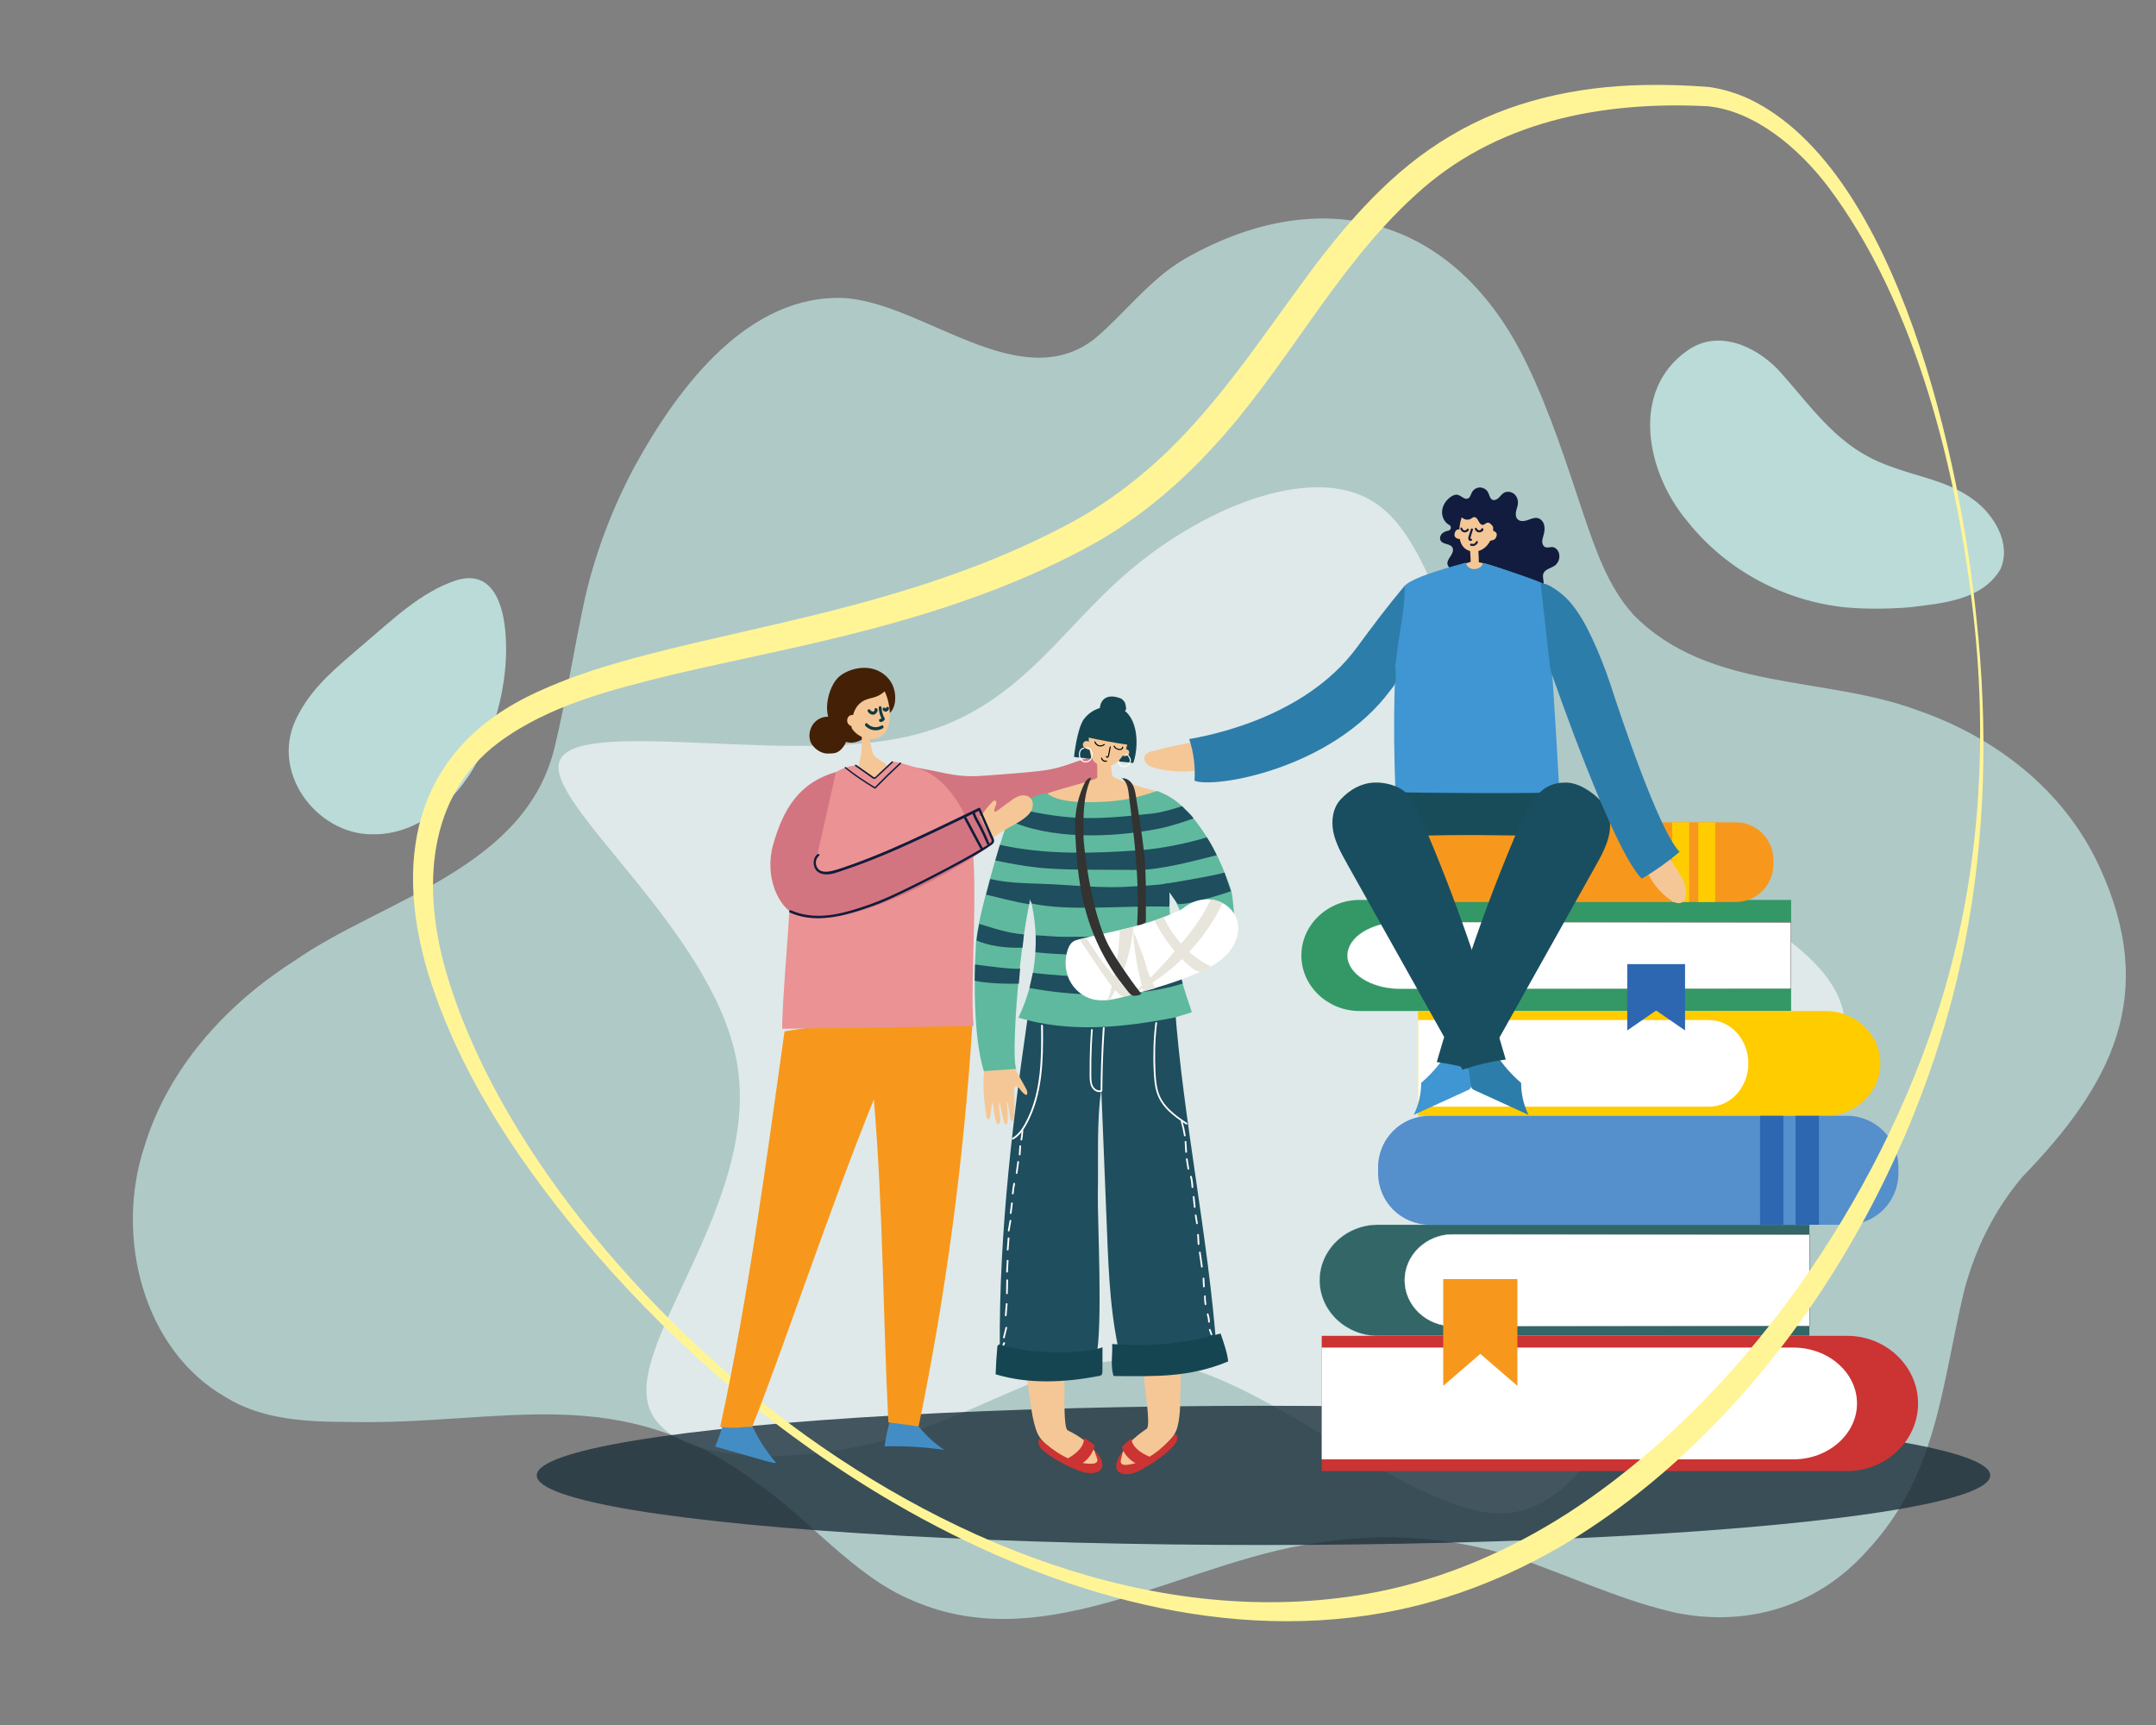 <?xml version="1.0" encoding="utf-8"?>
<!-- Generator: $$$/GeneralStr/196=Adobe Illustrator 27.6.0, SVG Export Plug-In . SVG Version: 6.00 Build 0)  -->
<svg version="1.1" xmlns="http://www.w3.org/2000/svg" xmlns:xlink="http://www.w3.org/1999/xlink" x="0px" y="0px"
	 viewBox="0 0 2500 2000" style="enable-background:new 0 0 2500 2000;" xml:space="preserve">
<rect x="0" y="0" width="2500" height="2000" fill="#808080" stroke="none"/>
<style type="text/css">
	.st0{opacity:0.8;fill:#BADBD8;}
	.st1{fill:#BADBD8;}
	.st2{opacity:0.6;fill:#FFFFFF;}
	.st3{fill:#F1F9FD;}
	.st4{fill:#F5C796;}
	.st5{fill:#2480B4;}
	.st6{fill:#663333;}
	.st7{fill:#653512;}
	.st8{fill:#F7981C;}
	.st9{fill:#006E61;}
	.st10{fill:#3F96D2;}
	.st11{fill:#12434F;}
	.st12{fill:#FFFFFF;}
	.st13{fill:#194E60;}
	.st14{fill:#2E67B0;}
	.st15{fill:#FFFCEA;}
	.st16{fill:#1A2042;}
	.st17{fill:#558FCB;}
	.st18{fill:#221E1F;}
	.st19{fill:#FCF8CD;}
	.st20{fill:#5FC1A4;}
	.st21{fill:#58A991;}
	.st22{fill:#404768;}
	.st23{fill:#02887D;}
	.st24{fill:#00A69C;}
	.st25{fill:none;stroke:#1A2042;stroke-width:0.805;stroke-miterlimit:10;}
	.st26{fill:#FAC049;}
	.st27{fill:#FFD182;}
	.st28{fill:#121C3E;}
	.st29{fill:#FFCC00;}
	.st30{fill:#1D9AC5;}
	.st31{fill:#F59698;}
	.st32{fill:#25A9E0;}
	.st33{fill:#D4EBF5;}
	.st34{fill:#14253E;}
	.st35{fill:#1F3256;}
	.st36{fill:#162546;}
	.st37{fill:#116E96;}
	.st38{fill:#235E6D;}
	.st39{fill:#0E9282;}
	.st40{fill:#2C6C52;}
	.st41{fill:#3D876C;}
	.st42{fill:#E2A232;}
	.st43{fill:#4095D1;}
	.st44{fill:#368BBE;}
	.st45{fill:#4C9D81;}
	.st46{fill:none;stroke:#1A2042;stroke-width:0.73;stroke-miterlimit:10;}
	.st47{fill:#0E353E;}
	.st48{fill:#164754;}
	.st49{fill:#CA9665;}
	.st50{fill:#986732;}
	.st51{fill:#98CBCB;}
	.st52{fill:#0F3A43;}
	.st53{opacity:0.51;}
	.st54{opacity:0.66;}
	.st55{fill:#D1EAF6;}
	.st56{fill:#4785B7;}
	.st57{fill:none;stroke:#1A2042;stroke-width:1.062;stroke-miterlimit:10;}
	.st58{fill:#1174AA;}
	.st59{fill:#F4F5FA;}
	.st60{fill:#3A7C64;}
	.st61{fill:#D7AF28;}
	.st62{fill:#144551;}
	.st63{fill:#D1ECF2;stroke:#144551;stroke-width:0.782;stroke-miterlimit:10;}
	.st64{fill:#326667;stroke:#99CBCB;stroke-width:0.217;stroke-miterlimit:10;}
	.st65{fill:url(#SVGID_1_);}
	.st66{fill:#339866;}
	.st67{fill:url(#SVGID_00000074427108697628838840000001692203433727502245_);}
	.st68{fill:#558FCC;}
	.st69{fill:#2D67B1;}
	.st70{fill:#164956;}
	.st71{fill:#2E606C;}
	.st72{fill:#366B7A;}
	.st73{fill:#3D7883;}
	.st74{fill:#37B999;}
	.st75{fill:#142547;}
	.st76{fill:#51A98E;}
	.st77{fill:#2B81A7;}
	.st78{fill:#368DBE;}
	.st79{fill:#8BC53F;}
	.st80{fill:#1E3356;}
	.st81{fill:#F16621;}
	.st82{fill:#CA1F26;}
	.st83{fill:none;stroke:#1A2042;stroke-width:0.722;stroke-miterlimit:10;}
	.st84{opacity:0.8;}
	.st85{fill:#1C2F3B;}
	.st86{fill:#575756;}
	.st87{fill:#F1F2F2;}
	.st88{fill:#99CCFF;}
	.st89{fill:#ECE3D4;}
	.st90{fill:#C3DF95;}
	.st91{fill:#F8D3B6;}
	.st92{fill:#F6F6F6;}
	.st93{fill:#FFF597;}
	.st94{fill:#1A4D5E;}
	.st95{fill:#2E63A5;}
	.st96{fill:#FCF9E8;}
	.st97{fill:#1A2041;}
	.st98{fill:#5488BF;}
	.st99{fill:#221D1E;}
	.st100{fill:#F8F5CC;}
	.st101{fill:#121C3D;}
	.st102{fill:#F4C625;}
	.st103{fill:#2A92B9;}
	.st104{fill:#EA9294;}
	.st105{fill:#1B193A;}
	.st106{fill:#169D94;}
	.st107{fill:#309ED0;}
	.st108{fill:#2891B9;}
	.st109{fill:#442006;}
	.st110{fill:#0E8479;}
	.st111{fill:#D0E5EF;}
	.st112{fill:#15253E;}
	.st113{fill:#1D3254;}
	.st114{fill:#ED9429;}
	.st115{fill:#438DC4;}
	.st116{fill:#EBB88A;}
	.st117{fill:#F4C526;}
	.st118{fill:#121B3C;}
	.st119{fill:#0D162C;}
	.st120{fill:#721F0C;}
	.st121{fill:url(#SVGID_00000036234011186274631810000014059695199718800554_);}
	.st122{fill:url(#SVGID_00000148637748210863639620000000732492565788366723_);}
	.st123{fill:#CC3333;}
	.st124{fill:#184C59;}
	.st125{fill:#2D7DAA;}
	.st126{fill:#F45346;}
	.st127{fill:#D37580;}
	.st128{fill:#111C3D;}
	.st129{fill:#1F4E5E;}
	.st130{fill:#5FB99E;}
	.st131{fill:#164552;}
	.st132{fill:#E7E5DC;}
	.st133{fill:#333332;}
</style>
<g id="圖層_2">
	<path class="st0" d="M643.9,863.1c13.7-57.4,22.3-114.6,34.9-171.9c12.3-52.4,31.8-102.9,56.7-149.7
		c51.5-94.2,133-201.4,244.5-195.9c91.5,6.5,202.4,113.9,288.8,47.6c35.9-30.1,64.3-69.5,105.4-93.3
		c156.3-89.1,312.8-51.4,396.2,121.9c27,55.6,46.3,116.3,65.7,174.4c14.4,42.1,28.8,84.6,58.4,117c87.6,88.8,221.6,69.9,329.8,110.6
		c87.2,30.1,168.2,90.6,209.6,180c69.8,150,14.6,253.9-89,360.9c-32.2,38.1-54.9,83.7-67.6,132.8
		c-26.6,111.6-30.9,212.8-112.3,300.5c-58.6,65.6-140.3,88.6-222.6,71.7c-53.1-12.1-103.1-34-154.9-53.3
		c-79.4-31.2-163-40.9-245.6-29.4c-160.9,16.6-324.6,138.7-484.3,68.4c-66.7-27.6-119.1-93.8-178.2-134.7
		c-162.4-123.2-294.9-67.8-476.3-72.1c-47.2-0.1-99.4-2.4-141.4-28.7c-95.1-54.1-129.1-185.2-94.3-290.5
		c28.1-92.5,96.7-166.2,173.6-215.1C444,1042.2,611.7,1007.3,643.9,863.1"/>
	<path class="st1" d="M1956.2,603.9c-46.8-55.6-66.8-150.8,0.8-197.7c35-24.7,79-5.3,106.1,23.8c40.9,45.5,68.4,89.3,128,110.4
		c32.8,12.6,69.1,17.4,98,39.5c22.9,16.9,43.7,50.2,30.5,80.1c-21.4,36.4-68.6,39.5-105.1,44.1c-24.5,1.9-49,2.3-73.3,0.2
		C2070.8,697.5,2002.1,662.1,1956.2,603.9z"/>
	<path class="st2" d="M2132.1,1156.7c39.4,91.1-82.6,214.5-167.3,341.9c-83.3,127.6-130.8,258.9-228.8,256.1
		c-98.5-3.6-248.3-140.6-366.7-171.1s-205.3,45.3-328.8,82.4c-122.7,36.5-281.7,32.7-290.5-46.2c-9.4-79.8,131.7-236.1,104.4-388.5
		C827.1,1078.9,631,931.9,648.8,882.7c17.2-50.1,248.7-0.1,387.6-25.6c138.6-24.1,186.7-122.4,274.7-196.6
		c88.9-74.8,217.3-126.3,287.3-74.7c70.8,51,82.7,204.1,188.5,311.1S2093,1064.2,2132.1,1156.7z"/>
</g>
<g id="Layer_1">
	<path class="st1" d="M431.5,967.3c-65,0.3-122-74.8-85.1-139.7c17.5-33.2,46.6-56,73.9-79.6c33.4-28.1,67.2-61.5,108.5-75.1
		c57.2-17.9,61.2,62.5,56.8,104.7c-3.3,32.9-12.5,65.5-26.8,94.9C534.5,924,487.9,968.4,431.5,967.3z"/>
	<g class="st84">
		<ellipse class="st85" cx="1465.1" cy="1710.6" rx="842.7" ry="80.7"/>
	</g>
	<g>
		<path class="st64" d="M2098.1,1420h-500.4c-37.1,0-67.5,29-67.5,64.4l0,0c0,35.4,30.4,64.4,67.5,64.4h500.4V1420z"/>
		<g>
			<path class="st12" d="M2098.1,1431.2h-413.4c-30.7,0-55.8,23.9-55.8,53.2l0,0c0,29.3,25.1,53.2,55.8,53.2h413.4V1431.2z"/>
			<linearGradient id="SVGID_1_" gradientUnits="userSpaceOnUse" x1="1628.718" y1="1484.407" x2="2098.247" y2="1484.407">
				<stop  offset="0" style="stop-color:#FFFFFF"/>
				<stop  offset="1" style="stop-color:#000000"/>
			</linearGradient>
			<path class="st65" d="M2098.2,1537.7h-413.6c-14.9,0-28.9-5.6-39.5-15.7c-10.6-10.1-16.4-23.5-16.4-37.7
				c0-14.2,5.8-27.6,16.4-37.7c10.6-10.1,24.6-15.7,39.5-15.7h413.6V1537.7z M1684.7,1431.4c-30.7,0-55.6,23.8-55.6,53
				c0,29.2,25,53,55.6,53h413.3v-106.1H1684.7z"/>
		</g>
		<path class="st66" d="M2076.9,1043.4h-500.4c-37.1,0-67.5,29-67.5,64.4l0,0c0,35.4,30.4,64.4,67.5,64.4h500.4V1043.4z"/>
		<g>
			<path class="st12" d="M2076.9,1069.2h-453.2c-33.6,0-61.1,17.4-61.1,38.6v0c0,21.2,27.5,38.6,61.1,38.6h453.2V1069.2z"/>
			
				<linearGradient id="SVGID_00000070081855023354669110000004685048450545064618_" gradientUnits="userSpaceOnUse" x1="1562.352" y1="1107.837" x2="2076.988" y2="1107.837">
				<stop  offset="0" style="stop-color:#FFFFFF"/>
				<stop  offset="1" style="stop-color:#000000"/>
			</linearGradient>
			<path style="fill:url(#SVGID_00000070081855023354669110000004685048450545064618_);" d="M2077,1146.6h-453.4
				c-33.8,0-61.3-17.4-61.3-38.7c0-21.4,27.5-38.7,61.3-38.7H2077V1146.6z M1623.6,1069.4c-16.2,0-31.5,4-43.1,11.3
				c-11.5,7.3-17.9,16.9-17.9,27.2c0,10.2,6.4,19.9,17.9,27.2c11.6,7.3,26.9,11.3,43.1,11.3h453.1v-76.9H1623.6z"/>
		</g>
		<path class="st123" d="M1532.6,1548.8h609.3c45.2,0,82.2,35.3,82.2,78.4l0,0c0,43.1-37,78.4-82.2,78.4h-609.3V1548.8z"/>
		<path class="st12" d="M1532.6,1562.4h546.9c40.6,0,73.8,29.1,73.8,64.8l0,0c0,35.6-33.2,64.8-73.8,64.8h-546.9V1562.4z"/>
		<path class="st29" d="M1644.3,1172.2h472.4c35.1,0,63.7,27.3,63.7,60.8l0,0c0,33.4-28.7,60.8-63.7,60.8h-472.4V1172.2z"/>
		<path class="st12" d="M1644.3,1182.7h337.5c25,0,45.5,22.6,45.5,50.2l0,0c0,27.6-20.5,50.2-45.5,50.2h-337.5V1182.7z"/>
		<path class="st68" d="M2141.7,1420h-484.1c-32.9,0-59.6-26.7-59.6-59.6v-7.1c0-32.9,26.7-59.6,59.6-59.6h484.1
			c32.9,0,59.6,26.7,59.6,59.6v7.1C2201.3,1393.4,2174.6,1420,2141.7,1420z"/>
		<rect x="2040.9" y="1293.7" class="st69" width="27" height="126.3"/>
		<rect x="2082.1" y="1293.7" class="st69" width="27" height="126.3"/>
		<path class="st8" d="M2012.7,1045.8h-353.8c-24.1,0-43.6-19.5-43.6-43.6v-5.2c0-24.1,19.5-43.6,43.6-43.6h353.8
			c24.1,0,43.6,19.5,43.6,43.6v5.2C2056.3,1026.3,2036.8,1045.8,2012.7,1045.8z"/>
		<rect x="1939" y="953.5" class="st29" width="19.7" height="92.3"/>
		<rect x="1969.2" y="953.5" class="st29" width="19.7" height="92.3"/>
		<polygon class="st8" points="1759.5,1606.8 1716.5,1569.7 1673.5,1606.8 1673.5,1483 1759.5,1483 		"/>
		<polygon class="st69" points="1953.9,1194.7 1920.4,1171.6 1886.9,1194.7 1886.9,1117.8 1953.9,1117.8 		"/>
	</g>
	<g>
		<path class="st4" d="M1392.6,858.6c-18.9,3.4-37.8,7.5-56.4,12.3c-3.3,0.8-6.9,2-8.5,4.9c-1.9,3.2-0.5,7.5,2.2,10.1
			c2.7,2.6,6.4,3.7,10.1,4.7c17.8,4.6,36.6,5.1,54.6,1.7c1-0.2,2-0.4,2.8-1.1c1.2-1.1,1.3-2.9,1.2-4.6c-0.5-9.7-2.5-19.2-5.9-28.3
			L1392.6,858.6z"/>
		<path class="st4" d="M1938.5,994.6c0.2-0.5-0.8-0.8-1.1-0.3c-0.3,0.5-0.1,1.1,0.1,1.7c3.2,7.5,8.5,14,12.5,21.2
			c4,7.2,6.7,15.7,4.3,23.5c-0.6,2.1-1.7,4.1-3.5,5.3c-3.9,2.7-9.2,0.4-13.2-2.2c-12.5-8.4-22.4-20.5-28.1-34.5
			c10.7-5.6,21-11.8,30.9-18.6L1938.5,994.6z"/>
		<path class="st28" d="M1681.1,609c-6-2.8-9.5-9.9-8.9-16.5c0.5-6.6,4.6-12.7,10.1-16.5c2.3-1.6,5.2-2.9,7.9-2.3
			c4.3,0.9,7.9,6,11.9,4.3c2.7-1.1,3.3-4.6,4.7-7.2c1.8-3.4,5.6-5.7,9.5-5.6c3.9,0.1,7.6,2.4,9.3,5.9c1.5,2.9,1.9,6.9,4.8,8.3
			c2.4,1.1,5.3-0.2,7.3-2.1c2-1.8,3.5-4.2,5.7-5.6c3.6-2.4,8.7-1.8,12.1,0.8c3.4,2.7,5,7.3,4.6,11.5c-0.3,3.1-1.6,6.1-2.2,9.2
			c-0.6,3.1-0.4,6.7,1.9,8.9c2.9,2.9,7.8,2.2,11.7,0.9c3.9-1.4,8-3.3,12-2.2c3.8,1.1,6.5,4.8,7.2,8.7c0.8,3.9,0,7.9-1.1,11.8
			c-0.7,2.4-1.4,4.7-1.3,7.2c0.1,2.4,1.4,5,3.6,5.9c2.7,1.1,5.7-0.4,8.6-0.1c2.7,0.4,4.9,2.4,6.2,4.7c3,5.4,1.3,12.9-3.6,16.6
			c-4.5,3.3-11.6,4.2-13.5,9.5c-1.4,3.9,0.9,8.2,0.1,12.2c-1.1,5.1-6.6,7.8-11.5,9.8c-2.3,0.9-4.7,1.8-7.1,1.6
			c-4.5-0.5-7.6-4.7-11.8-6.5c-6.3-2.7-13.5,0.6-19.5,4c-6,3.4-12.9,7-19.4,4.7c-6.3-2.2-9.6-9.7-9-16.4c0.3-3.1,1.1-6.4-0.5-9
			c-1.7-2.6-5.2-3.1-8.3-3.3c-3.9-0.3-7.8-0.7-11.7-1c-5-0.4-11.3-1.8-12.4-6.7c-0.8-3.5,1.6-6.9,3.6-9.8c2-3,3.8-6.9,2-10
			c-2.6-4.6-10.5-3.2-13.4-7.6c-1.5-2.2-1-5.4,0.6-7.5c1.6-2.1,4.2-3.4,6.8-4c0.9-0.2,1.8-0.4,2.6-0.8c1.9-1.1,2.2-4.2,0.5-5.7
			L1681.1,609z"/>
		<path class="st4" d="M1704.3,631.9c0.4,6.5,0.8,12.9,1.1,19.4c-11.9,4.6-50.4,16.1-52.3,22.2c-2.5,7.7-1,18.3-0.8,23.8
			c20,1,42.7-1.9,62.8-0.9c19.3,1,38.7,1.9,57.7-1.4c1-5.4-1.3-17.7-4.6-22.5c-4.7-6.8-45.7-19.6-53.4-20.6c0-7-0.8-14.1-0.8-21
			c-2,0-7.5,0.1-9.6,0.1L1704.3,631.9z"/>
		<path class="st4" d="M1717.2,590.1c-2.2-2.3-5.7-3-8.8-2.5c-5.3,0.9-9.7,4.8-12.2,9.6c-2.5,4.7-3.4,10.1-3.9,15.5
			c-0.7,8-0.2,17,5.6,22.5c5.1,4.9,13.4,5.5,19.7,2.4c6.3-3.1,10.7-9.4,12.6-16.2c1.9-6.8,1.4-14-0.1-20.9
			c-0.9-4.1-2.4-8.5-6.1-10.6c-3.1-1.8-7-1.3-10.6-0.8L1717.2,590.1z"/>
		<path class="st4" d="M1693.5,614.7c-1-1.2-3-1.2-4.3-0.3c-1.3,0.8-2.1,2.3-2.4,3.9c-0.3,1.1-0.4,2.2,0,3.3c0.5,1.5,2,2.5,3.5,3
			c1.5,0.4,3.2,0.3,4.8,0.2c0-3.2,0-6.4,0-9.6L1693.5,614.7z"/>
		<path class="st4" d="M1727.8,616.5c0-0.9,1.1-1.5,2.1-1.4c2.7,0.1,6.1,2.5,5.7,5.1c-0.8,6.7-6.1,6.2-8.1,6.8
			c0.3-3.7,0.3-7.4,0-11.2L1727.8,616.5z"/>
		<g>
			<path class="st28" d="M1693.4,613.2c1.2,4.7,7.2,5.5,9.7,1.5c0.8-1.3-1.3-2.5-2.1-1.2c-1.5,2.3-4.7,1.7-5.3-0.9
				C1695.4,611,1693.1,611.6,1693.4,613.2L1693.4,613.2z"/>
		</g>
		<g>
			<path class="st28" d="M1710.2,613.4c0.9,2.5,3.2,4.2,6,3.8c1.9-0.3,5.2-2.3,3.4-4.5c-0.3-0.4-1-0.4-1.5-0.2c0,0-0.1,0.1-0.1,0.1
				c-1.3,0.8-0.1,2.9,1.2,2.1c0,0,0.1-0.1,0.1-0.1c-0.5-0.1-1-0.1-1.5-0.2c0-0.8-0.1-0.9-0.5-0.4c-0.3,0.2-0.6,0.4-0.9,0.6
				c-0.4,0.2-0.9,0.3-1.4,0.2c-1.2-0.1-2.2-1-2.6-2.1C1712,611.3,1709.7,611.9,1710.2,613.4L1710.2,613.4z"/>
		</g>
		<g>
			<path class="st28" d="M1705.6,613.5c-0.6,1.9-1.2,3.8-1.8,5.7c-0.5,1.6-1.3,3.3-1.3,5c0,1.9,1.7,3.6,3.6,2.8
				c1.4-0.6,0.8-2.9-0.6-2.3c-1,0.4,0.1-2.8,0-2.7c0.3-0.9,0.5-1.7,0.8-2.6c0.5-1.7,1.1-3.5,1.6-5.2
				C1708.4,612.7,1706,612.1,1705.6,613.5L1705.6,613.5z"/>
		</g>
		<g>
			<path class="st28" d="M1705.4,632.7c3.4,1.3,7.1-0.7,8.3-3.9c0.5-1.5-1.8-2.1-2.3-0.6c-0.8,2.1-3.3,3-5.3,2.2
				C1704.6,629.8,1704,632.2,1705.4,632.7L1705.4,632.7z"/>
		</g>
		<path class="st28" d="M1693.8,586.3c-2.1,3.8-2.2,8.8,0.2,12.3c2.5,3.6,7.7,5.1,11.5,2.9c1.2-0.7,2.2-1.7,3.6-1.9
			c2.5-0.3,4.2,2.3,5.3,4.5c1.1,2.2,2.9,4.8,5.4,4.4c1.7-0.3,2.9-2,4.6-2.4c2.3-0.6,4.4,1.3,5.8,3.2s3.1,4,5.4,4.1
			c2.1,0.1,4-1.6,4.7-3.6c0.7-2,0.5-4.2,0.1-6.2c-1.7-8.8-6.7-17.2-14.3-22.1c-7.6-4.9-17.8-5.9-25.7-1.7c-3.1,1.6-5.9,4.2-6.7,7.5
			L1693.8,586.3z"/>
		<path class="st124" d="M1618,910.6c3.1,17.2,6.1,34.4,9.2,51.6c0.4,2.3,1,5,3.4,6.3c2,1.1,4.6,0.9,7,0.8c53.8-2,105.9-0.9,159,0.1
			c1.9,0,4.2-4.7,5.5-5.8c1.1-0.9,1.3-2.3,1.5-3.5c2.6-19.6,1.5-39.5-3.1-58.9c-60.7,1-121.3,4.1-181.7,9.3L1618,910.6z"/>
		<path class="st10" d="M1699.7,652.3c0.7,4.6,5.5,7.8,10.1,7.5c5.1-0.3,9-3,9.7-7.1c4.7,0.4,67.5,21.5,69.5,23.9
			c6.9,9,18.4,228.9,19.2,241.7c-8.8,2.1-176.9,1.2-190.1,0c-6.7-173.4,10.7-239.2,10.7-239.2
			C1639.5,668.1,1688.2,655.7,1699.7,652.3L1699.7,652.3z"/>
		<path class="st10" d="M1709.6,1234.2c-1.2,8-2.3,16-3.5,24.1c-0.2,1.2-0.4,2.5-1.1,3.5c-0.8,1.2-2.2,1.8-3.5,2.4
			c-20.7,9.5-41.5,18.9-62.2,28.4c5.7-11.5,8.6-24.3,8.6-37.1c10.7-9.1,20.1-19.7,27.8-31.4c10.4,3.8,21.3,6.4,32.3,7.9
			L1709.6,1234.2z"/>
		<path class="st13" d="M1674.8,1203c25.1-88.8,56.4-176,93.6-260.5c3.3-7.6,7.7-14.6,13.5-20.4c9.4-9.4,17.7-14.6,33.2-14.8
			c15.6-0.1,31.4,11,42.1,22.2c9.2,9.7,11.4,24.5,8.8,37.6c-2.6,13.1-9.2,25-15.7,36.7c-44.7,79.8-89.4,159.5-134.1,239.3
			c-16.3-5.5-33.1-9.5-50.2-11.7c4.5-15.9,9.3-31.6,14.4-47.3L1674.8,1203z"/>
		<path class="st125" d="M1702.1,1234.2c1.2,8,2.3,16,3.5,24.1c0.2,1.2,0.4,2.5,1.1,3.5c0.8,1.2,2.2,1.8,3.5,2.4
			c20.7,9.5,41.5,18.9,62.2,28.4c-5.7-11.5-8.6-24.3-8.6-37.1c-10.7-9.1-20.1-19.7-27.8-31.4c-10.4,3.8-21.3,6.4-32.3,7.9
			L1702.1,1234.2z"/>
		<path class="st13" d="M1737.3,1200c-25.1-88.8-56.4-176-93.6-260.5c-3.3-7.6-7.6-14.7-13.5-20.4c-9.3-8.9-25.3-12.2-36.4-11.8
			c-15.6,0.7-28.3,8-39,19.3c-9.2,9.7-11.4,24.5-8.8,37.6c2.6,13.1,9.2,25,15.7,36.7c44.7,79.8,89.4,159.5,134.1,239.3
			c16.3-5.5,33.1-9.5,50.2-11.7c-4.5-15.9-9.3-31.6-14.4-47.3L1737.3,1200z"/>
		<path class="st125" d="M1628.8,679.1c-20.3,24.2-36.9,46.4-55.6,71.8c-61.3,83.1-175.9,102.6-194.2,106c5.1,15.5,7.2,32,6.1,48.3
			c23.5,9.3,160-13.9,227.1-104.8c2-2.7,4.5-5.1,5.5-8.2c0.9-2.7,0.8-5.7,0.7-8.6C1617.2,751.7,1630,710.9,1628.8,679.1
			L1628.8,679.1z"/>
		<path class="st125" d="M1786.5,676.6c8.3-1.6,25.4,11.8,33,20.3c11.3,12.7,19.5,27.9,26.7,43.3c8.3,17.7,15.5,36,21.6,54.6
			c10.9,33.4,55.3,167.6,79.8,192.9c-13.7,11.6-28.4,22-43.9,31.1c-33.9-33.5-102.8-233.4-104.6-238.2c-1.3-3.5-1.7-7.3-2.2-11
			C1793.5,738.6,1790,707.6,1786.5,676.6L1786.5,676.6z"/>
	</g>
	<g>
		<path class="st93" d="M2291.8,716.9c13.5,125.1,10.9,252.5-13.4,376.2c-51.9,265.4-214.9,538.2-445,685.5
			c-70.3,44.6-148.9,77.3-231.1,91.6c-196,34.6-396.1-29.3-564.8-127.2c-130.9-76.2-248-175.4-347.1-289.8
			c-82.1-95.9-156.2-202.7-193.9-324.4C453.9,986.7,485.2,862,629,799.6c47-21.1,96.4-34.5,145.9-46.8
			c73.1-17.9,147.3-33,219.6-52.6c86.9-23.4,171.9-53.1,250.9-96.1c29.3-16.1,56.7-35.4,82.2-57.1
			c76.2-64.3,130.4-149.1,189.4-228.6c45.8-61.8,98-121.7,165.3-161.1c67-40.1,145.7-57.2,223.2-58.7c25.8-0.6,51.6,0.3,77.2,2.4
			c15.9,2.4,31.4,7.2,45.9,13.9C2202.1,198.2,2274.2,539.6,2291.8,716.9L2291.8,716.9z M2288.7,717.2
			c-18.4-167.8-66.7-365.5-169.6-501.6c-33.9-44.3-84.2-86.7-138.4-92.4c-123.6-6.4-247.5,17.5-340.4,103.8
			c-92.7,84.4-149.1,200.8-234.6,292.4c-39.2,42.9-84.6,80.9-135.3,109.8c-83.6,46.8-175.4,78.1-267.6,102
			c-73.4,19.2-147.4,33.4-220.9,50.5C711.2,799.1,637.1,817.1,578,861c-83.3,62.6-87.9,168.8-61.8,262.1
			c58.1,203.5,233.6,403.3,400.8,528.6c192.1,142.9,439.1,241.3,680.5,193.9c78.6-15.6,153.1-48,220.4-91.2
			c201.2-130.1,361.3-363.3,432-590.7C2294.8,1019.8,2305.2,866.6,2288.7,717.2L2288.7,717.2z"/>
	</g>
	<g>
		<g>
			<path class="st115" d="M1065.3,1653.9c8.2,10.2,18.8,20,29.8,27.2c-22.9-3.4-46.2-4.8-69.4-4.1c1.3-9.9,3.4-19.6,6.1-29.2
				c11.9,1.2,16.7-1.3,28.6,0"/>
		</g>
		<g>
			<path class="st115" d="M872.2,1653c7.2,15.6,16.6,30.2,27.9,43.2c-4.2,0-8.2-1.2-12.2-2.3c-19.5-5.6-39.1-11.1-58.6-16.7
				c3.3-8,6.2-16.2,8.8-24.4c12.1-0.4,24.2-0.4,36.3,0.2"/>
		</g>
		<g>
			<path class="st8" d="M1127.4,1189.7c-9.9,155.9-30.7,311.1-62.2,464.1c-11.7-1.6-23.4-3.1-35.1-4.7c-6.4-129-6-245.8-16.8-374.5
				c-51.7,127.7-106.3,292.8-141.1,379.6c-15,0-17,2.7-37,0c32.6-150.9,53.1-305.6,74.5-458.4c70.4-12.1,142.4-14.5,213.5-7.2"/>
		</g>
		<path class="st109" d="M1030.5,827.9c8.3-6.6,9.1-20.3,5.7-30.6c-3.4-10.3-12.3-18.2-22.4-21.3c-10.1-3.1-21.2-1.8-30.8,2.4
			c-4.6,2-9,4.7-12.3,8.4c-6.8,7.6-10.9,20.3-11.6,30.7c-0.6,9.3,1.8,17.1,5.1,25.7c3.4,8.6,10.6,16.2,19.5,17.6
			c6.2,1,12.6-1.1,17.9-4.6c5.3-3.4,9.7-8.1,14.1-12.7C1020.6,838.3,1025.5,833.1,1030.5,827.9"/>
		<path class="st109" d="M964.8,833.4c-1.4-2.1-4.3-2.6-6.7-2.4c-5.6,0.5-11,3.3-14.6,7.8c-3.6,4.5-5.3,10.4-4.8,16.2
			c0.3,2.8,1.1,5.6,2.7,8c4.3,6.6,12.3,11.3,20,10.7c4.3-0.3,8.7,0.3,13.9-4.8c3.1-3,5.8-7.5,6.5-11.8c0.5-3-0.1-6.1-1.2-8.9
			c-3.2-8.4-10.5-15.1-19-17.2c-0.1,0-0.3-0.1-0.4-0.1"/>
		<g>
			<path class="st4" d="M985,806c-3-8.8,7.1-14.8,15.9-17c8.7-2.1,14.7-1.6,20.5,5.6c5.8,7.2,8.5,16.5,9.8,25.6
				c1.7,11.5,0.8,24.9-7.9,32.3c-10.5,8.9-27.9,3.6-35.6-8C979.8,832.9,981.5,819.6,985,806"/>
		</g>
		<path class="st4" d="M1007.1,851.2c1.7,5.7,3.6,17.7,5.3,23.4c0.5,1.9,8.8,7.2,10.2,8.1c13,8.3,18.1,23.1,24.9,37.9
			c-23.4,4.9-32-4.6-55.8-2.7c1-12.7,3.5-27.7,6.1-40.2c1.9-8.9,1.5-23.5,1.5-23.5c0.3-0.9,0.8-2,1.8-2c0.9,0.1,0.4,2.1-0.2,1.4"/>
		<path class="st109" d="M1028.8,797.1c-0.8,3.6-6.7,7.7-9.9,9.3c-3.3,1.6-6.8,2.6-10.3,3.4c-19.9,4.6-21.8,23.8-21.1,40.4
			c-5.8-6.1-19.6-28.1-14-43.1c4.2-11.2,11.3-19.3,22.3-23.4C1006.8,779.8,1026.2,779.8,1028.8,797.1"/>
		<path class="st4" d="M993,832c-1.3-2.8-5.1-3.8-7.6-2.3c-2.6,1.5-3.7,5-2.7,7.9c1.4,4.1,6.8,6.1,10.3,3.8"/>
		<g>
			<path class="st52" d="M1022.2,820.3c0.2,4.5,1.4,8.7,3.6,12.6c0.4,0.8,0,1.6-0.4,2.1c-1.1,1.3-2.4,1.9-4.1,2.1
				c-2.2,0.3-2.8-3.3-0.6-3.6c1.1-0.1,1.7-0.5,2.5-1.4c-0.1,0.7-0.3,1.4-0.4,2.1c-2.3-4.2-3.6-8.7-3.9-13.5
				C1018.7,818.5,1022,818,1022.2,820.3L1022.2,820.3z"/>
		</g>
		<g>
			<path class="st52" d="M1030.8,821.5c-0.7,3.6-4.8,5-7,1.8c-1.3-1.9,1.3-4.2,2.6-2.3c0.2,0.3,0.9,0.8,1,0
				C1027.8,818.8,1031.2,819.2,1030.8,821.5L1030.8,821.5z"/>
		</g>
		<g>
			<path class="st52" d="M1015.8,821c3.9,1,0.9,6-1.3,7.1c-3.2,1.5-6.5-0.3-8.3-3.3c-1.2-2,1.9-3.4,3.1-1.5c0.6,0.9,1.6,1.7,2.7,1.7
				c0.5,0,0.9-0.1,1.3-0.4c0.1-0.1,1.1-1,1.1-1.1c0.5,0.4,0.9,0.7,1.4,1.1c-0.1,0-0.1,0-0.2-0.1
				C1013.4,824.1,1013.7,820.5,1015.8,821L1015.8,821z"/>
		</g>
		<g>
			<path class="st52" d="M1023.6,844.5c-6.6,3.7-14.4,2.8-20-2.7c-1.6-1.6,0.3-4.5,2-2.9c4.8,4.7,11,5.5,16.6,2.3
				C1024.1,840.1,1025.5,843.4,1023.6,844.5L1023.6,844.5z"/>
		</g>
		<g>
			<path class="st127" d="M1041.7,885.5c8.7,2.4,17.5,3.9,26.4,5.5c33.9,6,42.6,11,76.9,8.1c16.3-1.4,58-3.9,74-7.3
				c21.3-4.5,33.1-11.6,54.4-16.1c5.8,12.5,20.4,27.8,25,40.8c-28.8,15.1-61.5,21.2-93.6,27c-8.5,1.5-16.9,3.1-25.4,4.6
				c-34.9,6.3-70.1,12.7-105.6,11.6c-10.7-24.6-21.4-49.2-32.1-73.9"/>
		</g>
		<g>
			<path class="st104" d="M907,1192.8l221.9-3.2c-4.8-52.5,7.9-179.9-5.1-231c-4.7-18.3-25.5-54.9-54-66c-8.4-3.3-32-10.4-35.6-9.5
				c0,0-20.3,20.5-20,18.9l-22.2-14.5c-27.5,2.1-51.9,30.6-61.7,56.3c-9.8,25.7-13.7,48.6-13.4,76.1
				C917.1,1051.4,906.6,1161.4,907,1192.8z"/>
		</g>
		<g>
			<g>
				<path class="st128" d="M991.7,888.2c3.9,2.8,7.9,5.5,11.8,8.3c2,1.4,4.1,2.9,6.1,4.3c1.3,0.9,3,2.7,4.9,2.2
					c0.8-0.2,1.4-0.9,2.1-1.5c0.9-0.8,1.7-1.6,2.6-2.4c1.8-1.7,3.6-3.4,5.5-5.1c3.5-3.3,7.1-6.6,10.6-9.9c0.8-0.8-0.4-2-1.2-1.2
					c-3.3,3.1-6.6,6.2-9.9,9.2c-1.6,1.5-3.2,3-4.7,4.4c-1.5,1.4-3,3.1-4.7,4.4c-1.1,0.9-2.2-0.2-3.1-0.9c-0.9-0.6-1.8-1.2-2.7-1.9
					c-1.8-1.2-3.5-2.5-5.3-3.7c-3.7-2.6-7.4-5.1-11-7.7C991.6,886.1,990.8,887.6,991.7,888.2L991.7,888.2z"/>
			</g>
		</g>
		<g>
			<g>
				<path class="st128" d="M979.7,890.6c10.9,8.7,22.6,16.5,34.5,23.7c0.3,0.2,0.8,0.1,1-0.1c9.6-9.8,19.4-19.4,29.5-28.7
					c0.8-0.8-0.4-2-1.2-1.2c-10.1,9.3-19.9,18.9-29.5,28.7c0.3,0,0.7-0.1,1-0.1c-11.8-7.1-23.4-14.8-34.2-23.4
					C980.1,888.7,978.9,889.9,979.7,890.6L979.7,890.6z"/>
			</g>
		</g>
		<g>
			<g>
				<path class="st129" d="M1362.6,1170.2c9.4,126.5,38.8,267,48,393.5c0.1,1.6,0.2,3.3-0.6,4.8c-1,1.8-3.2,2.6-5.3,3.3
					c-33.4,10.2-69,13.4-103.7,9.2c-13.2-50.2-15.4-102.5-17.4-154.4c-2.2-54.6-4.4-109.2-6.6-163.8c-5.6,38.1-3.2,82.6-4,121.1
					c-0.6,28.7,6.1,154.2-2,190c-0.5,2.3-1.2,4.8-2.8,6.6c-2.1,2.4-5.5,3.2-8.7,3.9c-32.8,6.6-66.6,8-99.8,3.9
					c-3.2-135.7,12-271,31.5-405.4c0.3-2.1-6.3-5.1-4.7-6.4c1.8-1.5,4.5-1.2,6.9-0.9c43.2,6,87.2,5.6,130.3-1.2
					c8.2-1.3,16.4-2.8,24.6-1.7C1356.6,1173.7,1359.1,1162.8,1362.6,1170.2"/>
			</g>
			<path class="st4" d="M1174.7,1235.2c4.9,8.7,9.7,17.4,14.6,26.1c1.3,2.4,2.7,5.4,1.4,7.8c-0.8,1.4-4.6-1.9-6.1-3.8
				c-1.6-1.9-2.9-4.1-5-5.5c-0.6-0.4-1.4-0.7-2-0.4c-0.3,0.2-0.4,0.4-0.6,0.7c-0.9,1.7-1.2,3.6-1.1,5.5c0.5,9.7,0.5,19.4,0,29
				c-0.1,1.2-0.3,2.3-0.5,3.4c-0.2,0.7-0.4,1.4-1.3,1.7c-0.6,0.1-1.2-0.1-1.6-0.4c-0.9-0.8-1.1-2-1.2-3.1
				c-0.6-4.6-2.7-19.7-3.6-19.5c-0.6,0.1,2.1,19.4,0.1,25.8c-0.2,0.7-0.9,1.2-1.6,1.2c-0.8,0-1.1-0.6-1.3-1.2
				c-2.3-5.5-5.4-24.7-5.8-23.8c-2.4,5.7,2.7,17,0,23.2c-0.4,0.9-0.9,1.7-1.8,1.7c-3.9,0.2-5.7-25.7-6.4-25.2
				c-1.2,1-1.8,14.6-3.2,17.9c-0.3,0.7-1,1.2-1.8,1.3c-0.9,0-1.4-0.7-1.6-1.5c-0.3-0.9-0.5-1.7-0.6-2.6c-3-18.9-4.8-38.3-1.8-57.2
				c0.1-0.5,0.2-1,0.5-1.4c0.3-0.3,0.6-0.5,1-0.6c5.6-2.2,11.9-2.9,17.8-1.8c4.8,0.9,9.9,2.9,14.5,1.1L1174.7,1235.2z"/>
			<g>
				<path class="st130" d="M1347.1,919.4c18.5,7.6,32.8,23,44.4,39.4c11.1,15.7,20.3,32.6,27.5,50.5c10.5,26.1,9.3,22.1,12,50.1
					c0.3,3.4-57.2,10.7-59,6.2c-5.5-13.7-7.5-19.4-15.5-31.9c-3.3-5.1-3-21.2-4.8-26.9c-1.4-4.8-1.4-9.9-1.3-14.9
					c0.4-23,0.8-46,1.2-68.9"/>
			</g>
			<g>
				<path class="st131" d="M1285.7,824.2c2.4-1.7,4.5-3.9,7.3-2.8c2.8,1,2.9-1.7,5.7-0.5c21.6,9.3,22.1,44.7,15.4,63.7
					c-20.4-2-40.8-4.1-61.2-6.1c-0.9-0.1-6.7-0.6-7.5-1c0,0,3.4-32.9,11.5-43.8c8.2-10.9,23.3-17.2,36-12.4"/>
			</g>
			<g>
				<path class="st131" d="M1304.3,824.4c2.6-2,1.1-4.9,0.6-8.2c-0.3-2.4-3.4-5.8-5.7-6.6c-22.9-8.4-24.5,11.2-23.7,13.2
					c5.1,0.2,10.3,0.5,15.4,0.7"/>
			</g>
			<g>
				<path class="st4" d="M1189.9,1591.2c2.2,15.1,4.3,30.3,6.5,45.4c1,6.9,3.3,16.9,5.7,23c3.5,9.1,8.5,12.7,15,18.5
					c15.8,14.1,34.6,24.6,54.1,22.6c1-0.1,2.2-0.3,3-1.1c2-2,1.5-6.1,0.2-8.9c-8.9-19.8-32.8-30.4-36.4-32.4
					c-5.6-3.1-3.1-54.8-3.9-69.8c-0.1-1.8-0.3-3.8-1.5-4.7c-0.7-0.5-1.5-0.5-2.3-0.4c-11.6,0.6-23.3,1.2-34.9,1.9"/>
			</g>
			<g>
				<path class="st123" d="M1235.7,1692.2c3.9-1.9,7.6-4.3,11-7c5.6-4.5,10.8-10.9,10.2-18.1c3.9,2.2,7.6,4.7,11,7.5
					c0.5,0.5,1.1,1,1.3,1.7c0.1,0.5,0,1-0.2,1.4c-2.8,9.3-9.7,17.4-18.6,21.5c-0.4,0.2-0.9,0.4-1.4,0.5c-0.5,0-1-0.1-1.5-0.2
					c-4.9-1.3-9.4-4-13-7.6"/>
			</g>
			<g>
				<path class="st123" d="M1206,1667.3c-2.2,2.1-2.3,5.7-1.1,8.5c1.2,2.8,3.5,4.9,5.9,6.9c9.7,8,20.9,14,32.4,19.2
					c7.4,3.4,15.3,6.5,23.5,6c4.6-0.3,9.6-2.1,11.2-6.4c1-2.7,0.4-5.7-0.6-8.4c-1.8-4.6-4.8-8.7-8.6-11.7c1,2.9,2.1,5.8,3.1,8.6
					c0.5,1.3,0.9,2.6,0.6,3.9c-0.7,2.5-3.9,3.2-6.5,3.2c-11.5,0.2-22.8-3.5-32.9-9c-10.1-5.5-19.1-12.7-27.9-20.1"/>
			</g>
			<g>
				<path class="st4" d="M1369.3,1584.2c-0.3,15.3-0.6,30.6-0.9,45.9c-0.1,7-1.2,17.1-2.9,23.6c-2.4,9.4-6.9,13.7-12.6,20.1
					c-14,15.9-31.4,28.6-51,28.9c-1.1,0-2.2,0-3.1-0.8c-2.2-1.7-2.2-5.9-1.3-8.8c6.5-20.7,28.9-34.1,32.2-36.6
					c5.2-3.8-3.5-54.8-4.5-69.7c-0.1-1.8-0.1-3.8,0.9-4.8c0.6-0.6,1.5-0.6,2.2-0.7c11.6-0.8,23.3-1.6,34.9-2.3"/>
			</g>
			<g>
				<path class="st4" d="M1291.3,832.8c6,0.2,10.8,5.1,13.4,10.4c6.6,13.5,1.9,31.1-9.7,40.6c-2.3,1.9-4.9,3.5-7.8,4.1
					c-2,0.4-4.1,0.3-6.1,0.1c-3.9-0.4-7.9-1.3-11-3.7c-4.5-3.7-5.9-9.9-6.7-15.7c-1.5-10.3-1.9-21.8,4.5-30c6-7.7,17.6-10.4,26.4-6"
					/>
			</g>
			<g>
				<path class="st4" d="M1287.6,882c0.6,4.9,1.1,9.7,1.7,14.6c0.1,1.3,0.3,2.6,1.1,3.6c0.7,0.8,1.7,1.2,2.7,1.7
					c17.1,8.6,53.4,16.2,54,17.4c1.1,2.1-53.4,15.9-67.7,14.1c-14.3-1.8-61.4,3-64.8-13.4c9.8-4.2,45.8-12.8,55.6-17
					c0.7-0.3,1.4-0.6,1.8-1.2c0.4-0.6,0.4-1.3,0.4-2c-0.1-7.3-0.2-14.7-0.3-22c0-0.8,1.3-1.8,1.2-0.9"/>
			</g>
			<g>
				<path class="st131" d="M1415.3,1546.1c3,8.5,8.2,23.4,8.8,32.4c-45.3,18.8-84.6,17.3-132.8,16.9c-4-11.9-1-24.6-1.7-37.1
					C1339,1561.5,1373.5,1557.6,1415.3,1546.1"/>
			</g>
			<g>
				<path class="st131" d="M1278.4,1562.1c-0.1,14-0.1,14-0.1,28c0,1.5-0.1,3.3-1.3,4.3c-0.7,0.5-1.6,0.7-2.4,0.9
					c-39.8,7.6-81.3,9.8-120.1-1.9c0.4-12.1,0.9-19.1,1.9-31.2c0.1-1,0.2-2,0.9-2.6c0.7-0.6,1.7-1.1,2.5-0.8
					C1202,1572.7,1264,1567.9,1278.4,1562.1"/>
			</g>
			<g>
				<g>
					<path class="st12" d="M1339.7,1186c-1.1,8.9-1.8,17.9-2.1,26.9c-0.3,9.5-0.3,19,0.2,28.5c0.4,8.9,1,18,3.9,26.5
						c2.6,7.5,7.1,14.1,12.8,19.7c5.6,5.5,12,10.1,18.5,14.5c0.8,0.5,1.6,1.1,2.4,1.6c1.1,0.7,2-1,1-1.7
						c-6.4-4.2-12.9-8.6-18.5-13.9c-5.6-5.1-10.5-11.2-13.4-18.3c-3.3-8.1-4.1-17-4.6-25.6c-0.5-9.4-0.6-18.8-0.4-28.3
						c0.2-8.9,0.8-17.8,1.8-26.6c0.1-1.1,0.2-2.1,0.4-3.2c0.1-0.5-0.5-1-1-1C1340.1,1185,1339.8,1185.5,1339.7,1186L1339.7,1186z"/>
				</g>
			</g>
			<g>
				<g>
					<path class="st12" d="M1207.2,1189c0.1,9.3,0.2,18.5,0,27.8c-0.2,9.3-0.7,18.5-1.7,27.7c-1,9.1-2.6,18.1-4.8,27
						c-2.3,8.8-5.3,17.4-9.3,25.6c-3.7,7.6-8.1,15.6-15,20.6c-0.9,0.6-1.7,1.2-2.6,1.7c-1.1,0.6-0.1,2.3,1,1.7
						c7.7-4.3,12.6-11.9,16.6-19.4c4.3-8.2,7.6-16.8,10.2-25.7c2.6-8.9,4.3-18.1,5.5-27.3c1.2-9.3,1.8-18.6,2.1-27.9
						c0.3-9.4,0.3-18.8,0.2-28.3c0-1.1,0-2.3-0.1-3.4C1209.1,1187.7,1207.2,1187.7,1207.2,1189L1207.2,1189z"/>
				</g>
			</g>
			<g>
				<g>
					<path class="st12" d="M1278.8,1191.8c-0.6,9.5-1.1,18.9-1.5,28.4c-0.4,9.4-0.7,18.9-0.9,28.3c-0.1,5.3-0.2,10.7-0.2,16
						c0,1.3,2,1.3,2,0c0.1-9.5,0.2-19,0.5-28.5c0.3-9.4,0.7-18.9,1.2-28.3c0.3-5.3,0.6-10.7,1-16
						C1280.9,1190.5,1278.9,1190.6,1278.8,1191.8L1278.8,1191.8z"/>
				</g>
			</g>
			<g>
				<g>
					<path class="st12" d="M1276.3,1264c-3.9,1.1-7.7-1.9-9.2-5.3c-1-2.1-1.4-4.4-1.5-6.7c-0.2-2.5-0.2-5-0.2-7.5
						c-0.1-10.8,0.1-21.5,0.6-32.2c0.3-6.1,0.6-12.1,1.1-18.2c0.1-1.3-1.9-1.3-2,0c-0.8,11.2-1.3,22.4-1.5,33.6
						c-0.1,5.6-0.1,11.2-0.1,16.8c0,5-0.2,10.3,1.9,15c1.9,4.3,6.7,7.8,11.6,6.4C1278,1265.5,1277.5,1263.6,1276.3,1264L1276.3,1264
						z"/>
				</g>
			</g>
			<g>
				<g>
					<path class="st12" d="M1369.2,1300.3c1.6,5.4,2.8,11,3.7,16.5c0.1,0.5,0.7,0.8,1.2,0.7c0.6-0.2,0.8-0.7,0.7-1.2
						c-0.9-5.6-2.1-11.1-3.7-16.5C1370.7,1298.6,1368.8,1299.1,1369.2,1300.3L1369.2,1300.3z"/>
				</g>
			</g>
			<g>
				<g>
					<path class="st12" d="M1373.7,1323.9c0.2,3.9,0.4,7.8,0.7,11.7c0.1,1.3,2,1.3,2,0c-0.2-3.9-0.4-7.8-0.7-11.7
						C1375.6,1322.6,1373.6,1322.6,1373.7,1323.9L1373.7,1323.9z"/>
				</g>
			</g>
			<g>
				<g>
					<path class="st12" d="M1375.2,1344.2c0.6,3.7,1.2,7.4,1.8,11.2c0.1,0.5,0.7,0.8,1.2,0.7c0.6-0.2,0.8-0.7,0.7-1.2
						c-0.6-3.7-1.2-7.4-1.8-11.2c-0.1-0.5-0.7-0.8-1.2-0.7C1375.3,1343.2,1375.1,1343.7,1375.2,1344.2L1375.2,1344.2z"/>
				</g>
			</g>
			<g>
				<g>
					<path class="st12" d="M1380,1364.5c1,3.9,1.5,7.9,1.7,11.9c0,1.3,2,1.3,2,0c-0.1-4.2-0.7-8.4-1.7-12.4
						C1381.6,1362.8,1379.7,1363.3,1380,1364.5L1380,1364.5z"/>
				</g>
			</g>
			<g>
				<g>
					<path class="st12" d="M1383.1,1387.7c0.4,3.9,0.8,7.8,1.2,11.7c0.1,0.5,0.4,1,1,1c0.5,0,1-0.5,1-1c-0.4-3.9-0.8-7.8-1.2-11.7
						c-0.1-0.5-0.4-1-1-1C1383.6,1386.7,1383.1,1387.1,1383.1,1387.7L1383.1,1387.7z"/>
				</g>
			</g>
			<g>
				<g>
					<path class="st12" d="M1385.5,1409.4c0.5,3.1,1,6.2,1.5,9.2c0.1,0.5,0.7,0.8,1.2,0.7c0.6-0.2,0.8-0.7,0.7-1.2
						c-0.5-3.1-1-6.2-1.5-9.2c-0.1-0.5-0.7-0.8-1.2-0.7C1385.6,1408.3,1385.4,1408.9,1385.5,1409.4L1385.5,1409.4z"/>
				</g>
			</g>
			<g>
				<g>
					<path class="st12" d="M1388.2,1431.6c0.2,3.6,0.4,7.2,0.6,10.8c0.1,1.3,2,1.3,2,0c-0.2-3.6-0.4-7.2-0.6-10.8
						C1390.1,1430.3,1388.1,1430.3,1388.2,1431.6L1388.2,1431.6z"/>
				</g>
			</g>
			<g>
				<g>
					<path class="st12" d="M1390.3,1452.3c0.8,5.5,1.6,11,2.4,16.6c0.1,0.5,0.7,0.8,1.2,0.7c0.6-0.2,0.8-0.7,0.7-1.2
						c-0.8-5.5-1.6-11-2.4-16.6c-0.1-0.5-0.7-0.8-1.2-0.7C1390.5,1451.3,1390.3,1451.8,1390.3,1452.3L1390.3,1452.3z"/>
				</g>
			</g>
			<g>
				<g>
					<path class="st12" d="M1394.5,1482.3c0.2,3.1,0.4,6.2,0.5,9.3c0.1,1.3,2,1.3,2,0c-0.2-3.1-0.4-6.2-0.5-9.3
						C1396.4,1481,1394.5,1481,1394.5,1482.3L1394.5,1482.3z"/>
				</g>
			</g>
			<g>
				<g>
					<path class="st12" d="M1396.2,1502.8c0,3.2,0.2,6.4,0.7,9.6c0.1,0.5,0.7,0.8,1.2,0.7c0.6-0.2,0.8-0.7,0.7-1.2
						c-0.5-3-0.7-6-0.7-9.1C1398.2,1501.5,1396.2,1501.5,1396.2,1502.8L1396.2,1502.8z"/>
				</g>
			</g>
			<g>
				<g>
					<path class="st12" d="M1399.4,1524c0.9,2.8,1.4,5.6,1.5,8.5c0,0.5,0.4,1,1,1c0.5,0,1-0.4,1-1c-0.1-3.1-0.6-6.1-1.6-9
						C1400.9,1522.2,1399,1522.8,1399.4,1524L1399.4,1524z"/>
				</g>
			</g>
			<g>
				<g>
					<path class="st12" d="M1401.9,1542c0.6,1.8,1.2,3.5,1.9,5.3c0.2,0.5,0.7,0.9,1.2,0.7c0.5-0.2,0.9-0.7,0.7-1.2
						c-0.6-1.8-1.2-3.5-1.9-5.3c-0.2-0.5-0.7-0.9-1.2-0.7C1402.1,1540.9,1401.7,1541.5,1401.9,1542L1401.9,1542z"/>
				</g>
			</g>
			<g>
				<g>
					<path class="st12" d="M1184.6,1311c-0.2,3.4-0.6,6.7-1.2,10.1c-0.1,0.5,0.1,1.1,0.7,1.2c0.5,0.1,1.1-0.2,1.2-0.7
						c0.6-3.5,1-7,1.2-10.6C1186.6,1309.7,1184.6,1309.7,1184.6,1311L1184.6,1311z"/>
				</g>
			</g>
			<g>
				<g>
					<path class="st12" d="M1182,1328.8c-0.2,3.3-0.4,6.6-0.6,9.8c-0.1,1.3,1.9,1.3,2,0c0.2-3.3,0.4-6.6,0.6-9.8
						C1184.1,1327.6,1182.1,1327.6,1182,1328.8L1182,1328.8z"/>
				</g>
			</g>
			<g>
				<g>
					<path class="st12" d="M1179.7,1346.9c-0.6,4.3-1.2,8.6-1.8,12.9c-0.1,0.5,0.1,1.1,0.7,1.2c0.5,0.1,1.1-0.2,1.2-0.7
						c0.6-4.3,1.2-8.6,1.8-12.9c0.1-0.5-0.1-1.1-0.7-1.2C1180.4,1346,1179.7,1346.3,1179.7,1346.9L1179.7,1346.9z"/>
				</g>
			</g>
			<g>
				<g>
					<path class="st12" d="M1175.1,1372.1c-0.9,3.8-1.4,7.7-1.7,11.7c-0.1,1.3,1.9,1.3,2,0c0.2-3.8,0.8-7.5,1.6-11.1
						C1177.3,1371.4,1175.4,1370.9,1175.1,1372.1L1175.1,1372.1z"/>
				</g>
			</g>
			<g>
				<g>
					<path class="st12" d="M1172.4,1395.1c-0.5,3.8-0.9,7.6-1.4,11.4c-0.1,0.5,0.5,1,1,1c0.6,0,0.9-0.5,1-1
						c0.5-3.8,0.9-7.6,1.4-11.4c0.1-0.5-0.5-1-1-1C1172.8,1394.1,1172.5,1394.6,1172.4,1395.1L1172.4,1395.1z"/>
				</g>
			</g>
			<g>
				<g>
					<path class="st12" d="M1170.7,1415.1c-0.7,3.8-1.3,7.6-2,11.4c-0.1,0.5,0.1,1.1,0.7,1.2c0.5,0.1,1.1-0.2,1.2-0.7
						c0.7-3.8,1.3-7.6,2-11.4c0.1-0.5-0.1-1.1-0.7-1.2C1171.4,1414.3,1170.8,1414.6,1170.7,1415.1L1170.7,1415.1z"/>
				</g>
			</g>
			<g>
				<g>
					<path class="st12" d="M1168.5,1435.6c-0.3,4.4-0.6,8.9-1,13.3c-0.1,1.3,1.9,1.3,2,0c0.3-4.4,0.6-8.9,1-13.3
						C1170.5,1434.4,1168.6,1434.4,1168.5,1435.6L1168.5,1435.6z"/>
				</g>
			</g>
			<g>
				<g>
					<path class="st12" d="M1167.4,1461.7c-0.2,4.3-0.4,8.5-0.7,12.8c-0.1,1.3,1.9,1.3,2,0c0.2-4.3,0.4-8.5,0.7-12.8
						C1169.5,1460.4,1167.5,1460.4,1167.4,1461.7L1167.4,1461.7z"/>
				</g>
			</g>
			<g>
				<g>
					<path class="st12" d="M1166.9,1484.3c-0.1,5.1-0.2,10.1-0.3,15.2c0,1.3,1.9,1.3,2,0c0.1-5.1,0.2-10.1,0.3-15.2
						C1168.9,1483,1166.9,1483,1166.9,1484.3L1166.9,1484.3z"/>
				</g>
			</g>
			<g>
				<g>
					<path class="st12" d="M1166.3,1511.8c-0.4,4.4-0.8,8.9-1.1,13.3c-0.1,1.3,1.9,1.3,2,0c0.4-4.4,0.8-8.9,1.1-13.3
						C1168.4,1510.6,1166.4,1510.6,1166.3,1511.8L1166.3,1511.8z"/>
				</g>
			</g>
			<g>
				<g>
					<path class="st12" d="M1165.9,1539.1c-0.9,3.8-1.9,7.6-2.8,11.4c-0.3,1.2,1.6,1.8,1.9,0.5c0.9-3.8,1.9-7.6,2.8-11.4
						C1168.1,1538.4,1166.2,1537.8,1165.9,1539.1L1165.9,1539.1z"/>
				</g>
			</g>
			<g>
				<g>
					<path class="st12" d="M1163.5,1556.7c-0.3,0.7-0.6,1.3-0.9,2c-0.1,0.1-0.1,0.2-0.1,0.4c0,0.1,0,0.3,0,0.4
						c0.1,0.2,0.2,0.5,0.5,0.6c0.2,0.1,0.5,0.2,0.8,0.1c0.2-0.1,0.5-0.2,0.6-0.5c0.3-0.7,0.6-1.3,0.9-2c0.1-0.1,0.1-0.2,0.1-0.4
						c0-0.1,0-0.3,0-0.4c-0.1-0.2-0.2-0.5-0.5-0.6c-0.2-0.1-0.5-0.2-0.8-0.1C1163.9,1556.3,1163.6,1556.4,1163.5,1556.7
						L1163.5,1556.7z"/>
				</g>
			</g>
			<g>
				<path class="st130" d="M1214.6,920c-12-0.6-39,12-46.6,33.6c-9.7,27.5-34.7,111.1-36.3,139.7c-2.7,49-2.4,111.1,9.1,148.6
					l37.8-2.6c-6-7.1,1.2-130,16.2-197.4c11.7,45.7,6.6,95.5-13.9,138c58.8,17.7,119.6,11.7,179.9,0.1c2.7-0.5,21-6.3,21-6.3
					c1.6-1.9-48.3-108.7-15-238.8c1.3-4.9-19.3-15.9-24.1-17.6c-3.2-1.1-23.7,10.5-62.3,12.2C1271.7,930,1229.3,932.8,1214.6,920"/>
			</g>
			<g>
				<path class="st123" d="M1336.1,1690.1c-4.1-1.5-8.1-3.3-11.8-5.6c-6.1-3.8-12.1-9.5-12.3-16.7c-3.6,2.6-7,5.6-10,8.8
					c-0.5,0.5-1,1.1-1,1.8c0,0.5,0.2,0.9,0.3,1.4c3.9,8.9,11.7,16.1,21,19.1c0.5,0.2,1,0.3,1.5,0.3c0.5,0,1-0.2,1.5-0.4
					c4.7-1.9,8.9-5.1,12-9.1"/>
			</g>
			<g>
				<path class="st123" d="M1362.6,1661.7c2.4,1.8,3,5.4,2.1,8.3c-0.9,2.9-2.9,5.3-5,7.5c-8.7,9.1-19.1,16.4-29.9,22.9
					c-7,4.2-14.4,8.3-22.6,8.8c-4.6,0.3-9.8-1-11.9-5c-1.3-2.6-1.1-5.7-0.4-8.5c1.2-4.8,3.7-9.2,7.1-12.7c-0.7,3-1.4,6-2.1,9
					c-0.3,1.3-0.6,2.7-0.1,4c1,2.4,4.3,2.7,6.8,2.4c11.4-1.2,22.2-6.3,31.6-12.9c9.4-6.6,17.5-14.9,25.3-23.3"/>
			</g>
			<g>
				<path class="st131" d="M1304.3,832.2c5.8,8.5,7.7,19.5,5,29.4c-0.1,0.6-0.3,1.1-0.8,1.5c-0.5,0.3-1.2,0.3-1.7,0.2
					c-16-2.3-31.8-5.3-47.6-8.8c-0.6-7.7,2-15.6,7-21.5c5-5.9,12.4-9.8,20.1-10.5c2.8-0.3,5.7-0.1,8.3,1c4.3,1.9,7,6.1,9.1,10.2"/>
			</g>
			<g>
				<g>
					<path d="M1301.1,866.4c0.3,0.9-0.8,1.6-1.5,1.8c-0.9,0.3-1.9,0.2-2.8,0c-1.9-0.4-3.5-1.6-4.4-3.4c-0.4-0.7-1.5-0.1-1.1,0.6
						c1.1,2.2,3.4,3.7,5.9,4.1c1.2,0.2,2.5,0.1,3.6-0.5c1.1-0.6,1.9-1.7,1.5-3C1302.1,865.3,1300.9,865.7,1301.1,866.4L1301.1,866.4
						z"/>
				</g>
			</g>
			<g>
				<g>
					<path d="M1280.1,862.7c-1.6,1.4-3.8,1.9-5.8,1.3c-1.9-0.6-3.4-2.1-4.1-4c-0.2-0.8-1.5-0.4-1.2,0.3c0.7,2.3,2.6,4.2,4.9,4.9
						c2.4,0.7,5.2,0,7-1.6C1281.6,863.1,1280.7,862.2,1280.1,862.7L1280.1,862.7z"/>
				</g>
			</g>
			<g>
				<g>
					<path d="M1286.8,865.8c-0.5,2.4-0.9,4.8-1.4,7.2c-0.2,1.1-0.4,2.2-0.6,3.3c-0.1,0.3-0.2,0.9-0.6,1c-0.2,0.1-0.5,0-0.5-0.2
						c0.1-0.8-1.2-0.8-1.3,0c-0.1,1,1.1,1.7,2,1.4c1.2-0.3,1.5-1.6,1.7-2.7c0.6-3.2,1.3-6.5,1.9-9.7
						C1288.1,865.3,1286.9,865,1286.8,865.8L1286.8,865.8z"/>
				</g>
			</g>
			<g>
				<g>
					<path d="M1282.9,881.8c-2.1,0.7-4.5-0.8-4.9-3c-0.1-0.3-0.5-0.5-0.8-0.4c-0.4,0.1-0.5,0.4-0.4,0.8c0.5,2.8,3.7,4.7,6.4,3.8
						c0.3-0.1,0.5-0.4,0.4-0.8C1283.6,882,1283.2,881.7,1282.9,881.8L1282.9,881.8z"/>
				</g>
			</g>
			<g>
				<path class="st4" d="M1263.2,860.4c-1.5-1.6-4.3-1.7-6-0.3c-1.7,1.4-2,4.2-0.6,6c0.8,1,1.9,1.6,3.1,2.1c1.5,0.6,3,1,4.6,1.3
					c-0.5-3-0.7-6.1-0.4-9.1"/>
			</g>
			<g>
				<path class="st4" d="M1304,868.8c1-0.6,2.4-0.2,3.4,0.4c0.5,0.3,0.9,0.6,1.2,0.9c1,1.1,1,2.9,0.3,4.2c-0.8,1.3-2.2,2.1-3.7,2.3
					c-1.5,0.2-3-0.2-4.3-0.8c-0.2-0.1-0.4-0.2-0.5-0.4c-0.1-0.3,0-0.5,0.2-0.8c1.1-2.1,2.4-4.2,3.7-6.3"/>
			</g>
			<g>
				<g>
					<path class="st12" d="M1260,867.4c2.6,0.1,4.6,2.5,5.3,4.8c0.9,2.8,0.6,6-1.4,8.2c-1.9,2.1-5,2.9-7.6,1.7
						c-1.2-0.5-2.2-1.5-2.9-2.6c-0.8-1.3-1-2.8-1.1-4.2c-0.1-2.9,0.9-6.9,4.4-7.1c0.8-0.1,0.8-1.3,0-1.3c-3.5,0.2-5.3,3.5-5.6,6.7
						c-0.3,3.4,0.5,7,3.4,9c2.8,2,6.7,1.7,9.3-0.4c2.7-2.2,3.6-5.8,3-9.1c-0.7-3.4-3.2-6.8-6.9-7
						C1259.1,866.1,1259.1,867.3,1260,867.4L1260,867.4z"/>
				</g>
			</g>
			<g>
				<g>
					<path class="st12" d="M1305.5,875c1.7,0.1,2.7,1.9,3.4,3.2c0.5,0.9,1,1.8,1.2,2.8c0.2,1-0.2,2.1-0.6,3
						c-0.4,0.8-0.8,1.7-1.4,2.5c-0.6,0.8-1.7,1-2.6,1.3c-1.8,0.6-3.6,0.5-5.2-0.5c-1.7-1.1-2.7-3.1-2.5-5.1c0-0.8-1.2-0.8-1.3,0
						c-0.1,2.2,0.8,4.4,2.5,5.7c1.7,1.4,4,1.8,6.1,1.3c1.1-0.3,2.3-0.7,3.2-1.3c1-0.7,1.5-1.8,2-2.8c0.6-1.1,1-2.2,1.1-3.4
						c0-1.2-0.4-2.4-1-3.4c-1-1.9-2.5-4.4-4.9-4.5C1304.7,873.7,1304.7,874.9,1305.5,875L1305.5,875z"/>
				</g>
			</g>
			<g>
				<g>
					<path class="st129" d="M1169.1,950.7c2.3-4.6,5.7-9.1,9.9-13.4c23,5.4,46.2,9.6,69.6,10.8c29.3,1.5,58.5-1.7,87.7-4.9
						c11-1.2,23.9-5.1,34.3-8.5c3.7,4.3,10.3,9.3,13.3,14.2c-11.1,4-27.4,9.3-39,11.6C1287,972.1,1216,973,1169.1,950.7z"/>
				</g>
				<g>
					<path class="st129" d="M1319.2,1008.6c-15.9-0.1-31.8-0.1-47.7-0.2c-22.6-0.1-45.3-0.2-67.9-2.5c-16.6-1.8-33.1-4.8-49.5-8.3
						c1.8-6.4,3.6-12.4,5.3-18.1c53,11.8,108.6,10.1,162.9,6.2c23.1-1.6,55.2-8,77.1-14.9c5.9,9,9.2,16,11.5,20.7
						C1385.5,997.9,1345.7,1008.7,1319.2,1008.6z"/>
				</g>
				<g>
					<path class="st129" d="M1196.3,1047.5c-0.4-1.6-2-3.4-2.3-5c-0.3,1.4-0.1,4.4-0.4,5.9c-16.7-2.6-33.7-7.3-50.2-11.1
						c1.5-6,3.1-12.1,4.8-18.2c18.3,4.3,37.6,4.9,56.5,5.5c36.3,1,72.7,6,109,3.1c6.7-0.5,30-1.3,41.7-3.7
						c0.1,0.8,1.7,27.3,0.1,27.2C1302.1,1049.6,1239.7,1057,1196.3,1047.5z"/>
				</g>
				<g>
					<path class="st129" d="M1187.3,1083.4c-0.6,5-1.1,10.2-1.6,15.3c-21.1,0.9-39.9-2.5-53.3-8.2c0.5-5.3,1.6-11.9,3.1-19.3
						c11.8,3.5,23.5,7.5,35.6,9.9C1176.5,1082.2,1181.9,1082.9,1187.3,1083.4z"/>
				</g>
				<g>
					<path class="st129" d="M1362.6,1102.6c-9.4,2-42.2,4.1-57.4,4c-17.8-0.1-37.2,1.1-55.1,0.5c-16.7-0.6-32.8-1.3-49.4-3
						c0.2-5.4,0.5-14.4,0.3-19.7c10.6,0.4,24.6,2,35.2,1.8c23.3-0.6,90.6,1.9,123.3-3.7C1359.9,1088.7,1363,1103.1,1362.6,1102.6z"
						/>
				</g>
			</g>
			<path class="st129" d="M1349.1,1025c0,0,54.9-8.7,70.8-13.3l7.4,21.6c0,0-46.1,15.9-61.6,14.9L1349.1,1025z"/>
			<path class="st129" d="M1130.6,1118.2c0,0,44,6.4,52.3,4.7l-1.5,17.6c0,0-30,0.9-51.2-3.3L1130.6,1118.2z"/>
			<path class="st129" d="M1197.7,1127.9c0,0,96.6,12.8,169.7-2.8l4,15.2c0,0-69.5,25-177.7,5.2L1197.7,1127.9z"/>
			<g>
				<path class="st12" d="M1365.3,1056.5c-36.8,17.3-73.9,22.8-113.4,32.4c-2.8,0.7-5.7,1.4-8.1,3.2c-3,2.3-4.7,5.9-5.9,9.5
					c-3.6,11.3-3,24,2.1,34.6c5.2,10.7,15,19.1,26.4,22.2c13.3,3.5,27.3-0.1,40.5-3.7c27.8-7.6,55.7-15.2,82.1-26.7
					c12.9-5.6,25.7-12.3,35-22.9c9.3-10.5,14.5-25.5,10.2-38.9c-3.6-11-13.4-19.6-24.7-22.4c-11.3-2.9-23.6-0.3-33.3,6.1
					C1372.7,1052.4,1369.4,1055.3,1365.3,1056.5"/>
			</g>
			<g>
				<path class="st132" d="M1252.2,1089.7c7.1,10.5,14.1,21.1,21.2,31.6c7.1,10.6,14.2,21.2,23.2,30.3c1,1,2.1,2,3.3,2.7
					c4.2,2.2,9.2,0,13.3-2.1c-22.7-18.2-38.2-40.6-53.9-65.1c-1.1,0.3-6.2,1.6-6.7,2.5"/>
			</g>
			<g>
				<path class="st132" d="M1298.3,1078.8c0.2,19.5-6.5,60.6-13.8,80.7c0.9-0.1,1.8-0.3,2.7-0.4c14.9-25.8,24.2-54.8,27.1-84.4
					c-5.6,1.4-11.1,2.7-16.7,4.1"/>
			</g>
			<g>
				<path class="st132" d="M1313.9,1080.4c3.4,5.8,5.5,11.7,7.8,18c2,5.4,5,13,6.5,18.6c2.8,10.6,6.3,19,11.4,28.8
					c-4.8,1.2-9,2.4-13.7,3.7C1319.6,1127.1,1315.3,1103.7,1313.9,1080.4"/>
			</g>
			<g>
				<path class="st132" d="M1338.7,1067.1c9.7,19.8,23.9,38.5,40.6,53c4.2,3.6,9.2,7.2,14.7,6.3c3.8-0.7,6.8-3.4,9.7-6.1
					c-24.8-12-42.1-32.2-54.5-56.8C1344.2,1065.8,1341.3,1066.6,1338.7,1067.1"/>
			</g>
			<g>
				<path class="st132" d="M1403.3,1043.6c-9.8,22.7-26.2,41.8-42.3,60.6c-4.5,5.2-8.9,10.4-13.6,15.4
					c-10.7,11.7-22.2,22.7-34.3,32.8c45.2-22.1,82.7-59.8,104.5-105c-6.5-3.1-9.9-4.4-15-4.4"/>
			</g>
			<g>
				<path class="st133" d="M1258.9,905.5c-6.6,12.7-10.6,26.8-11.8,41.1c-0.8,9-0.4,18,0.1,27c1.5,27.9,4.3,56,11.8,82.9
					c9,32.5,24.8,63.2,46.1,89.4c2.3,2.8,4.8,7.1,8.3,8.4c1.1,0.4,7.5,0.5,10.1-2.2c-4.8-4.8-30-40.4-38.1-56
					c-20.9-40.1-28.8-115.9-29-125c-0.4-23.6-0.7-48.2,9-69.7c-3.1,0.6-5.8,2.7-7.1,5.5"/>
			</g>
			<g>
				<g>
					<path class="st133" d="M1301,902.8c0.3,0,0.3-0.4,0-0.4C1300.7,902.4,1300.7,902.8,1301,902.8L1301,902.8z"/>
				</g>
			</g>
			<g>
				<g>
					<path class="st133" d="M1301,902.8c0.3,0,0.3-0.4,0-0.4C1300.7,902.4,1300.7,902.8,1301,902.8L1301,902.8z"/>
				</g>
			</g>
			<g>
				<g>
					<path class="st133" d="M1301,902.8c0.3,0,0.3-0.4,0-0.4C1300.7,902.4,1300.7,902.8,1301,902.8L1301,902.8z"/>
				</g>
			</g>
			<g>
				<path class="st133" d="M1301.8,903.2c5,3.7,6.2,10.6,7,16.9c6.4,50.7,12.9,101.8,9.7,152.8c3.7-0.3,7.2-1.6,10.2-3.7
					c0-20.9,0.3-42.6-0.7-63.9c-0.5-11.1-1.9-22.1-3.4-33.1c-2.3-16.6-4.8-33.1-7.5-49.5c-0.8-4.7-1.6-9.4-4.1-13.5
					c-2.4-4-6.9-7.2-11.6-6.8"/>
			</g>
		</g>
		<g>
			<path class="st127" d="M969.4,895.1c-44.4,12.7-61.5,45-72.7,83.5c-10.9,37.7,6.1,73.3,25.2,81.6c6.5,2.8,13.6,3.8,20.7,4.2
				c69.2,3.8,193.1-71.6,208.9-87.3c-3.3-9.4-11.7-31.2-15-40.6c-36.3,17.9-72.7,35.8-109.8,52.2c-20.4,9-41.2,17.6-63.1,21.6
				c-7.2,1.3-16.5,1.1-19.4-5.6c-2.2-5,0.7-10.6,3.8-15"/>
		</g>
		<g>
			<path class="st4" d="M1137.6,946.1c3.8-5.8,8.1-11.3,13-16.3c0.9-1,2.3-2,3.5-1.5c0.8,0.4,1.2,1.4,1.2,2.3
				c0.1,3.1-2.3,5.8-2.5,8.9c0,0.5,0,1,0.3,1.3c0.7,0.7,1.9,0.2,2.6-0.4c5.2-3.8,10.4-7.6,15.6-11.4c3.4-2.5,6.8-5,10.9-6.2
				c4-1.2,8.7-0.9,11.9,1.8c3.9,3.3,4.4,9.3,2.4,14c-2,4.7-6,8.1-10.1,11.1c-11.8,8.3-25.9,13.4-36.4,23.4
				c-4.9-8.8-9.5-17.8-13.8-26.9"/>
		</g>
		<g>
			<g>
				<path class="st128" d="M1127.6,942.9c0.8,3,2.1,5.8,3.6,8.5c1.6,2.9,3.2,5.9,4.8,8.8c3.1,6,5.9,12.1,8.4,18.3
					c0.7,1.7,3.5,1,2.8-0.8c-2.5-6.2-5.3-12.2-8.3-18.2c-1.5-2.9-3-5.8-4.6-8.7c-1.6-2.8-3.1-5.7-3.9-8.8
					C1129.9,940.4,1127.2,941.1,1127.6,942.9L1127.6,942.9z"/>
			</g>
		</g>
		<g>
			<g>
				<path class="st128" d="M1118.1,949.3c6.3,11.8,12.7,23.6,19,35.4c0.9,1.6,3.4,0.2,2.5-1.5c-6.3-11.8-12.7-23.6-19-35.4
					C1119.7,946.3,1117.2,947.7,1118.1,949.3L1118.1,949.3z"/>
			</g>
		</g>
		<g>
			<g>
				<path class="st128" d="M947.8,990.4c-3.9,3.2-5.1,8.7-3.9,13.5c0.6,2.4,1.8,4.6,3.6,6.3c2.4,2.2,5.5,3.2,8.7,3.5
					c7.5,0.7,15.1-2.4,22.1-4.8c7.5-2.5,15-5.2,22.5-8c29.4-11.1,58-24.2,86.4-37.8c16.4-7.8,32.8-15.7,49.2-23.6
					c-0.7-0.2-1.3-0.3-2-0.5c3,6.8,6,13.7,9,20.5c1.5,3.3,2.9,6.7,4.4,10c0.7,1.6,1.7,3.3,2.1,5c0.4,1.4-0.6,2.1-1.6,2.9
					c-3.6,2.7-7.5,5-11.3,7.2c-13.4,8-27.1,15.4-40.9,22.7c-16.1,8.5-32.4,16.8-48.8,24.7c-13.1,6.3-26.3,12.3-40.1,17.1
					c-25.6,8.9-53.6,17.4-80.7,9.7c-3.1-0.9-6.2-2-9.2-3.3c-1.7-0.8-3.1,1.7-1.5,2.5c26.1,11.7,55.3,6,81.4-2.5
					c8.5-2.8,17-5.7,25.2-9.1c6.9-2.9,13.8-6,20.6-9.3c16.7-7.9,33.3-16.3,49.6-24.9c14.5-7.6,29-15.4,43.2-23.8
					c4.3-2.5,8.6-5.1,12.7-8c1.2-0.8,2.5-1.7,3.4-2.9c2.1-2.9-0.4-6.5-1.6-9.2c-3.1-7-6.1-14-9.2-21c-1.5-3.3-2.9-6.7-4.4-10
					c-0.3-0.8-1.3-0.8-2-0.5c-27.6,13.3-55.1,26.7-83,39.4c-13.8,6.2-27.7,12.2-41.8,17.8c-7.1,2.8-14.2,5.5-21.4,8.1
					c-7,2.5-14,5-21.2,7c-6.1,1.8-15.6,3.5-19.6-3c-2.7-4.3-2.1-10.5,1.9-13.8C951.3,991.2,949.2,989.2,947.8,990.4L947.8,990.4z"/>
			</g>
		</g>
	</g>
</g>
</svg>
